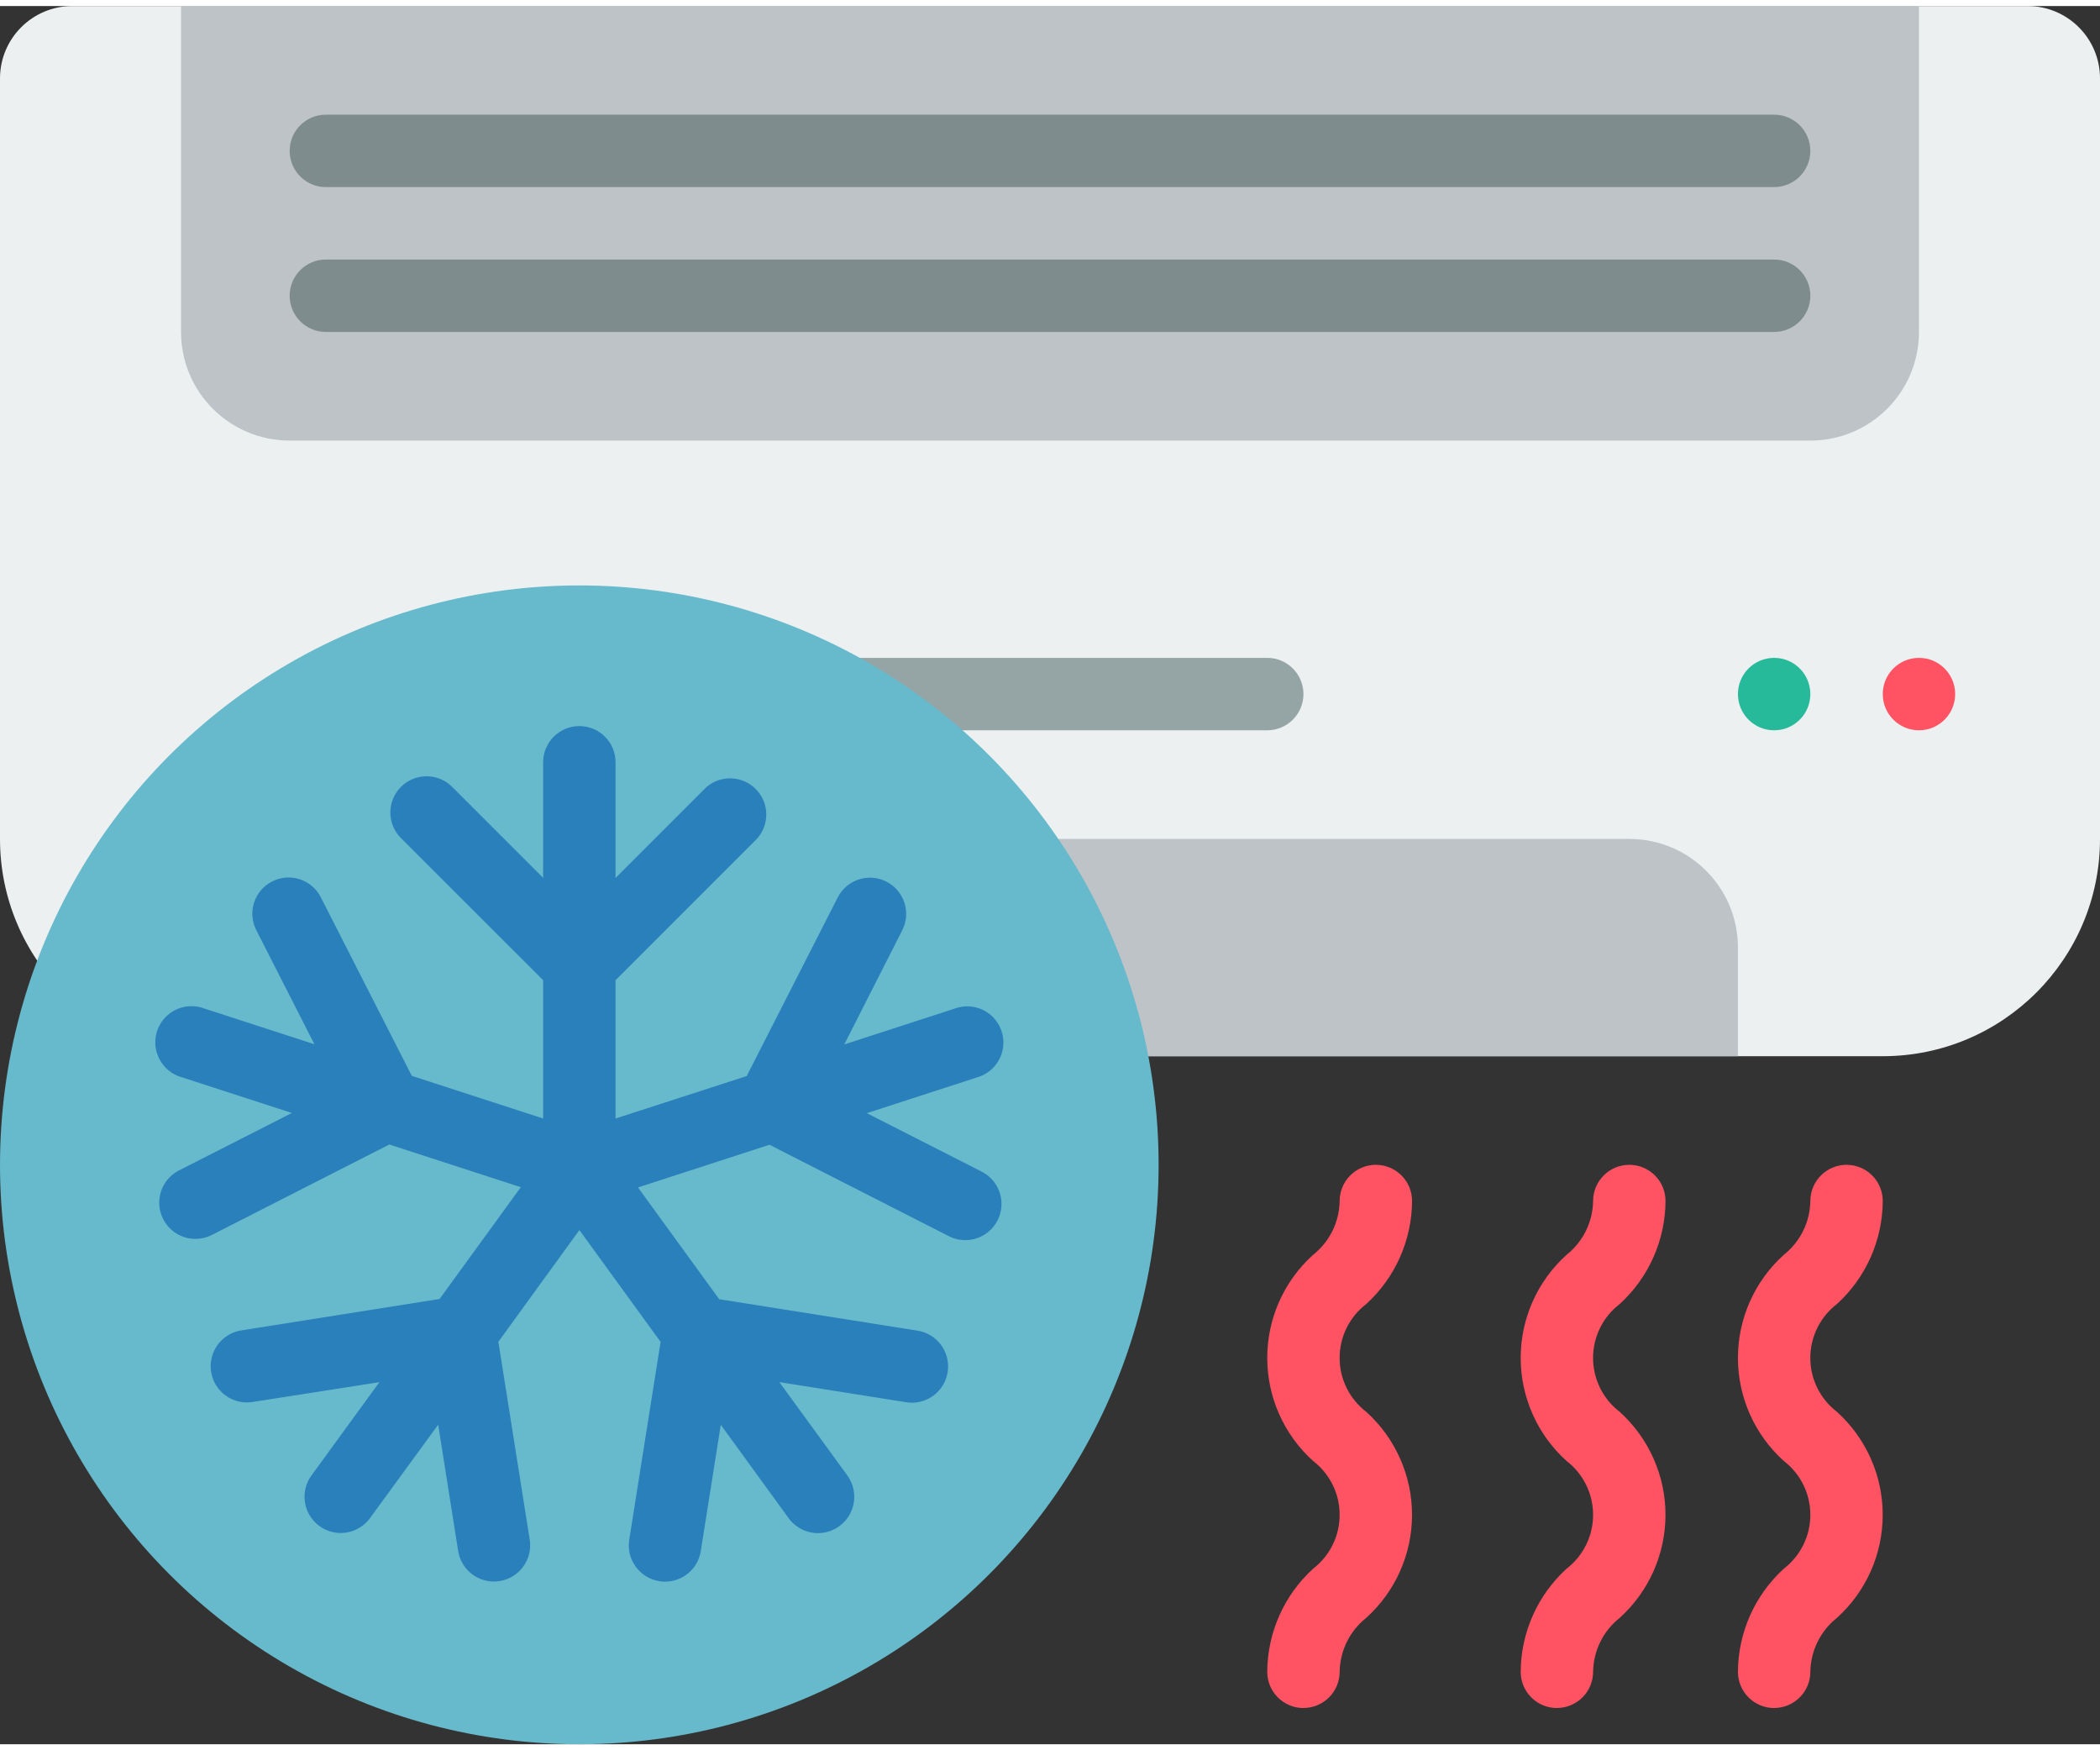 <svg
  height="20px"
  width="24px"
  viewBox="0 0 58 48" xmlns="http://www.w3.org/2000/svg">
  <rect x="0" y="0" width="58" height="48" fill="#333333" stroke="none"/>
  <g id="Page-1" fill="none" fill-rule="evenodd">
    <g id="041---AC-Cold-Air" fill-rule="nonzero">
      <path id="Shape"
            d="m2 0h54c1.105 0 2 .895 2 2v21c0 3.314-2.686 6-6 6h-46c-3.314 0-6-2.686-6-6v-21c0-1.105.895-2 2-2z"
            fill="#ecf0f1"/>
      <path id="Shape" d="m13 23h32c1.657 0 3 1.343 3 3v3h-38v-3c0-1.657 1.343-3 3-3z" fill="#bdc3c7"/>
      <path id="Shape" d="m5 0h48v9c0 1.657-1.343 3-3 3h-42c-1.657 0-3-1.343-3-3z" fill="#bdc3c7"/>
      <path id="Shape"
            d="m35 20h-12c-.552 0-1-.448-1-1s.448-1 1-1h12c.552 0 1 .448 1 1s-.448 1-1 1z"
            fill="#95a5a5"/>
      <path id="Shape"
            d="m49 9h-40c-.552 0-1-.448-1-1s.448-1 1-1h40c.552 0 1 .448 1 1s-.448 1-1 1z"
            fill="#7f8c8d"/>
      <path id="Shape"
            d="m49 5h-40c-.552 0-1-.448-1-1s.448-1 1-1h40c.552 0 1 .448 1 1s-.448 1-1 1z"
            fill="#7f8c8d"/>
      <circle id="Oval" cx="49" cy="19" fill="#26b99a" r="1"/>
      <g fill="#ff5364">
        <circle id="Oval" cx="53" cy="19" r="1"/>
        <path id="Shape"
              d="m36 47c-.552 0-1-.448-1-1 .006-1.084.465-2.115 1.265-2.846.463-.355.735-.905.735-1.489s-.272-1.134-.735-1.489c-.805-.726-1.265-1.76-1.265-2.845s.46-2.118 1.265-2.845c.456-.36.726-.906.735-1.487 0-.552.448-1 1-1s1 .448 1 1c-.006 1.084-.465 2.115-1.266 2.845-.463.354-.735.904-.735 1.488s.272 1.133.735 1.488c.805.727 1.265 1.761 1.265 2.845s-.46 2.119-1.265 2.845c-.456.361-.725.908-.734 1.489 0 .265-.105.52-.293.707s-.442.293-.707.293z"/>
        <path id="Shape"
              d="m43 47c-.552 0-1-.448-1-1 .006-1.084.465-2.115 1.265-2.846.463-.355.735-.905.735-1.489s-.272-1.134-.735-1.489c-.805-.726-1.265-1.76-1.265-2.845s.46-2.118 1.265-2.845c.456-.36.726-.906.735-1.487 0-.552.448-1 1-1s1 .448 1 1c-.006 1.084-.465 2.115-1.266 2.845-.463.354-.735.904-.735 1.488s.272 1.133.735 1.488c.805.727 1.265 1.761 1.265 2.845s-.46 2.119-1.265 2.845c-.456.361-.725.908-.734 1.489 0 .265-.105.52-.293.707s-.442.293-.707.293z"/>
        <path id="Shape"
              d="m49 47c-.552 0-1-.448-1-1 .006-1.084.465-2.115 1.265-2.846.463-.355.735-.905.735-1.489s-.272-1.134-.735-1.489c-.805-.726-1.265-1.76-1.265-2.845s.46-2.118 1.265-2.845c.456-.36.726-.906.735-1.487 0-.552.448-1 1-1s1 .448 1 1c-.006 1.084-.465 2.115-1.266 2.845-.463.354-.735.904-.735 1.488s.272 1.133.735 1.488c.805.727 1.265 1.761 1.265 2.845s-.46 2.119-1.265 2.845c-.456.361-.725.908-.734 1.489 0 .265-.105.52-.293.707s-.442.293-.707.293z"/>
      </g>
      <circle id="Oval" cx="16" cy="32" fill="#67b9cc" r="16"/>
      <path id="Shape"
            d="m27.085 32.173-3.145-1.6 3.035-.985c.356-.097.629-.382.712-.741.083-.359-.039-.735-.317-.977-.278-.242-.667-.312-1.012-.181l-3.04.986 1.6-3.15c.251-.492.056-1.094-.436-1.345s-1.094-.056-1.345.436l-2.513 4.932-3.623 1.173v-3.82l3.912-3.912c.35-.396.331-.996-.043-1.369-.374-.373-.973-.392-1.369-.042l-2.5 2.5v-3.194c0-.552-.448-1-1-1s-1 .448-1 1v3.192l-2.5-2.5c-.251-.26-.623-.364-.973-.273-.35.092-.623.365-.714.714-.092.35.013.721.273.973l3.914 3.911v3.82l-3.628-1.178-2.513-4.932c-.251-.492-.853-.688-1.345-.436s-.688.853-.436 1.345l1.605 3.15-3.04-.986c-.345-.131-.734-.061-1.012.181-.278.242-.4.618-.317.977.083.359.356.644.712.741l3.035.985-3.145 1.6c-.474.26-.656.849-.41 1.331.246.482.829.681 1.318.45l4.927-2.511 3.632 1.179-2.243 3.087-5.465.866c-.357.052-.658.291-.789.628-.131.336-.07.717.158.996.228.279.589.414.945.352l3.489-.545-1.877 2.577c-.325.447-.226 1.072.221 1.397s1.072.226 1.397-.221l1.882-2.579.552 3.488c.077.485.495.843.986.844.053 0.0.106-.004.158-.013.545-.086.918-.598.832-1.143l-.866-5.465 2.238-3.085 2.243 3.088-.866 5.465c-.086.545.287 1.057.832 1.143.052.009.105.013.158.013.491-.001.909-.359.986-.844l.552-3.488 1.874 2.579c.211.29.56.445.916.407.356-.038.665-.262.81-.59s.105-.707-.105-.997l-1.877-2.577 3.489.553c.355.062.716-.073.945-.352.228-.279.289-.659.158-.996-.131-.336-.432-.576-.789-.628l-5.465-.866-2.243-3.087 3.632-1.179 4.927 2.511c.32.175.709.163 1.017-.033.308-.195.485-.543.462-.906-.023-.364-.241-.686-.571-.842z"
            fill="#2980ba"/>
    </g>
  </g>
</svg>
